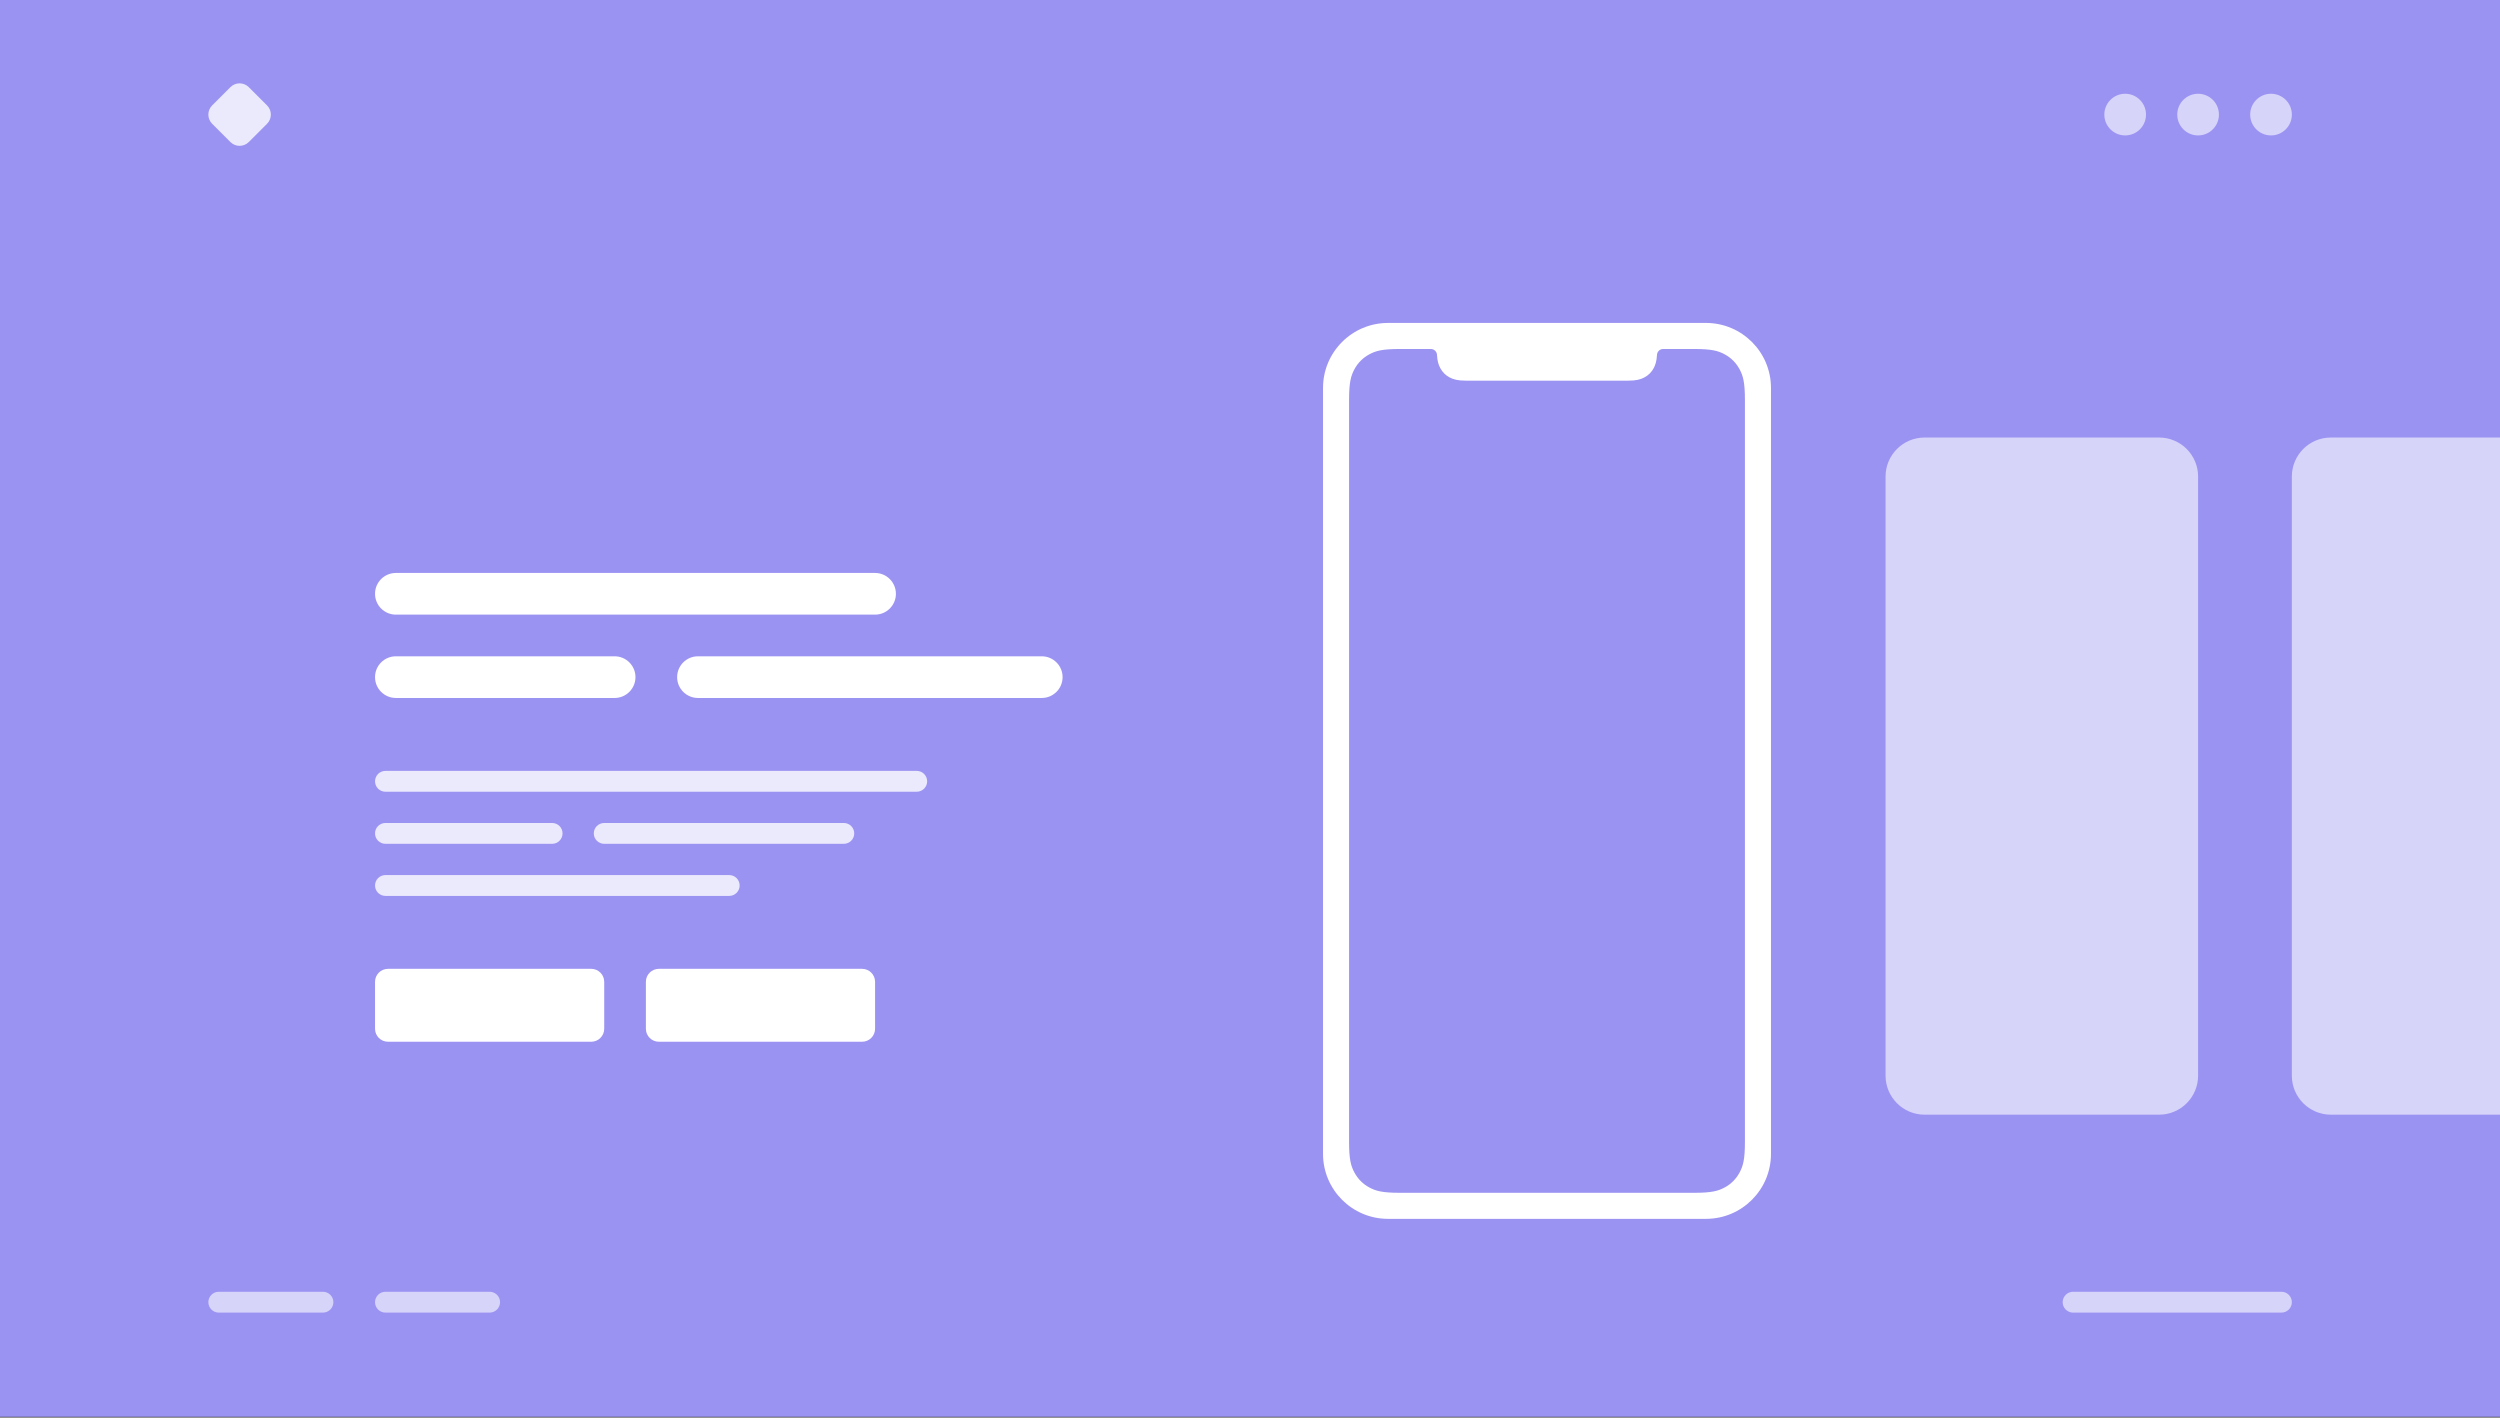 <?xml version="1.0" encoding="UTF-8" standalone="no"?>
<!DOCTYPE svg PUBLIC "-//W3C//DTD SVG 1.1//EN" "http://www.w3.org/Graphics/SVG/1.1/DTD/svg11.dtd">
<svg width="100%" height="100%" viewBox="0 0 1000 567" version="1.1" xmlns="http://www.w3.org/2000/svg" xmlns:xlink="http://www.w3.org/1999/xlink" xml:space="preserve" xmlns:serif="http://www.serif.com/" style="fill-rule:evenodd;clip-rule:evenodd;stroke-linejoin:round;stroke-miterlimit:2;">
    <rect x="0" y="0" width="1000" height="567" fill="#333333" stroke="none"/>
    <g transform="matrix(4.167,0,0,4.167,0,0)">
        <g id="_1---Scetch---Violet---240" serif:id="1---Scetch---Violet---240">
            <rect id="Background" x="0" y="0" width="240" height="136" style="fill:rgb(155,147,242);"/>
            <path id="Rectangle" d="M23.879,8.364L25.636,10.121C26.121,10.607 26.121,11.393 25.636,11.879L23.879,13.636C23.393,14.121 22.607,14.121 22.121,13.636L20.364,11.879C19.879,11.393 19.879,10.607 20.364,10.121L22.121,8.364C22.607,7.879 23.393,7.879 23.879,8.364Z" style="fill:white;fill-opacity:0.8;"/>
            <g transform="matrix(1,0,0,1,127,31)">
                <path id="Rectangle-Copy-9" d="M43,6.238C43,2.795 40.205,0 36.762,0L6.238,0C2.795,0 0,2.795 0,6.238L0,79.762C0,83.205 2.795,86 6.238,86L36.762,86C40.205,86 43,83.205 43,79.762L43,6.238Z" style="fill:white;"/>
                <path id="Mask" d="M10.348,2.5C10.677,2.5 10.944,2.768 10.944,3.099C10.975,3.658 11.084,4.014 11.257,4.337C11.461,4.72 11.76,5.02 12.142,5.225C12.523,5.43 12.952,5.539 13.695,5.539L29.305,5.539C30.048,5.539 30.477,5.43 30.858,5.225C31.24,5.02 31.539,4.72 31.743,4.337C31.916,4.014 32.021,3.655 32.056,3.099C32.056,2.768 32.323,2.5 32.652,2.5L35.617,2.5C37.315,2.5 37.931,2.677 38.551,3.01C39.172,3.343 39.659,3.832 39.991,4.455C40.323,5.078 40.5,5.695 40.5,7.399L40.5,78.601C40.5,80.305 40.323,80.922 39.991,81.545C39.659,82.168 39.172,82.657 38.551,82.99C37.931,83.323 37.315,83.5 35.617,83.5L7.383,83.5C5.685,83.5 5.069,83.323 4.449,82.99C3.828,82.657 3.341,82.168 3.009,81.545C2.677,80.922 2.5,80.305 2.5,78.601L2.5,7.399C2.5,5.695 2.677,5.078 3.009,4.455C3.341,3.832 3.828,3.343 4.449,3.01C5.069,2.677 5.685,2.5 7.383,2.5L10.348,2.5Z" style="fill:rgb(155,147,242);"/>
            </g>
            <path id="Rectangle-Copy-10" d="M211,45.743C211,43.677 209.323,42 207.257,42L184.743,42C182.677,42 181,43.677 181,45.743L181,103.257C181,105.323 182.677,107 184.743,107L207.257,107C209.323,107 211,105.323 211,103.257L211,45.743Z" style="fill:white;fill-opacity:0.6;"/>
            <path id="Rectangle-Copy-11" d="M223.743,42L240,42L240,107L223.743,107C221.676,107 220,105.324 220,103.257L220,45.743C220,43.676 221.676,42 223.743,42Z" style="fill:white;fill-opacity:0.6;"/>
            <path id="Rectangle-Copy-7" d="M32,125C32,124.448 31.552,124 31,124L21,124C20.448,124 20,124.448 20,125C20,125.552 20.448,126 21,126L31,126C31.552,126 32,125.552 32,125Z" style="fill:white;fill-opacity:0.6;"/>
            <path id="Rectangle-Copy-12" d="M220,125C220,124.448 219.552,124 219,124L199,124C198.448,124 198,124.448 198,125C198,125.552 198.448,126 199,126L219,126C219.552,126 220,125.552 220,125Z" style="fill:white;fill-opacity:0.6;"/>
            <path id="Rectangle-Copy-8" d="M48,125C48,124.448 47.552,124 47,124L37,124C36.448,124 36,124.448 36,125C36,125.552 36.448,126 37,126L47,126C47.552,126 48,125.552 48,125Z" style="fill:white;fill-opacity:0.6;"/>
            <g id="Text-Buttons-Copy-4" serif:id="Text+Buttons-Copy-4">
                <g id="Group" transform="matrix(1,0,0,1,36,55)">
                    <path id="Rectangle1" serif:id="Rectangle" d="M50,2C50,0.896 49.104,0 48,0L2,0C0.896,0 0,0.896 0,2C0,3.104 0.896,4 2,4L48,4C49.104,4 50,3.104 50,2Z" style="fill:white;"/>
                    <path id="Rectangle-Copy" d="M25,10C25,8.896 24.104,8 23,8L2,8C0.896,8 0,8.896 0,10C0,11.104 0.896,12 2,12L23,12C24.104,12 25,11.104 25,10Z" style="fill:white;"/>
                    <path id="Rectangle-Copy-13" d="M66,10C66,8.896 65.104,8 64,8L31,8C29.896,8 29,8.896 29,10C29,11.104 29.896,12 31,12L64,12C65.104,12 66,11.104 66,10Z" style="fill:white;"/>
                </g>
                <g id="Group-2" transform="matrix(1,0,0,1,36,74)">
                    <g opacity="0.8">
                        <path id="Rectangle-Copy-2" d="M53,1C53,0.448 52.552,0 52,0L1,0C0.448,0 0,0.448 0,1C0,1.552 0.448,2 1,2L52,2C52.552,2 53,1.552 53,1Z" style="fill:white;"/>
                        <path id="Rectangle-Copy-3" d="M18,6C18,5.448 17.552,5 17,5L1,5C0.448,5 0,5.448 0,6C0,6.552 0.448,7 1,7L17,7C17.552,7 18,6.552 18,6Z" style="fill:white;"/>
                        <path id="Rectangle-Copy-14" d="M46,6C46,5.448 45.552,5 45,5L22,5C21.448,5 21,5.448 21,6C21,6.552 21.448,7 22,7L45,7C45.552,7 46,6.552 46,6Z" style="fill:white;"/>
                        <path id="Rectangle-Copy-4" d="M35,11C35,10.448 34.552,10 34,10L1,10C0.448,10 0,10.448 0,11C0,11.552 0.448,12 1,12L34,12C34.552,12 35,11.552 35,11Z" style="fill:white;"/>
                    </g>
                </g>
                <g id="Group-3" transform="matrix(1,0,0,1,36,93)">
                    <path id="Rectangle-Copy-5" d="M22,1.248C22,0.559 21.441,0 20.752,0L1.248,0C0.559,0 0,0.559 0,1.248L0,5.752C0,6.441 0.559,7 1.248,7L20.752,7C21.441,7 22,6.441 22,5.752L22,1.248Z" style="fill:white;"/>
                    <path id="Rectangle-Copy-6" d="M48,1.248C48,0.559 47.441,0 46.752,0L27.248,0C26.559,0 26,0.559 26,1.248L26,5.752C26,6.441 26.559,7 27.248,7L46.752,7C47.441,7 48,6.441 48,5.752L48,1.248Z" style="fill:white;"/>
                </g>
            </g>
            <g transform="matrix(1,0,0,1,202,9)">
                <g opacity="0.6">
                    <circle id="Oval" cx="2" cy="2" r="2" style="fill:white;"/>
                    <circle id="Oval-Copy" cx="9" cy="2" r="2" style="fill:white;"/>
                    <circle id="Oval-Copy-2" cx="16" cy="2" r="2" style="fill:white;"/>
                </g>
            </g>
        </g>
    </g>
</svg>
